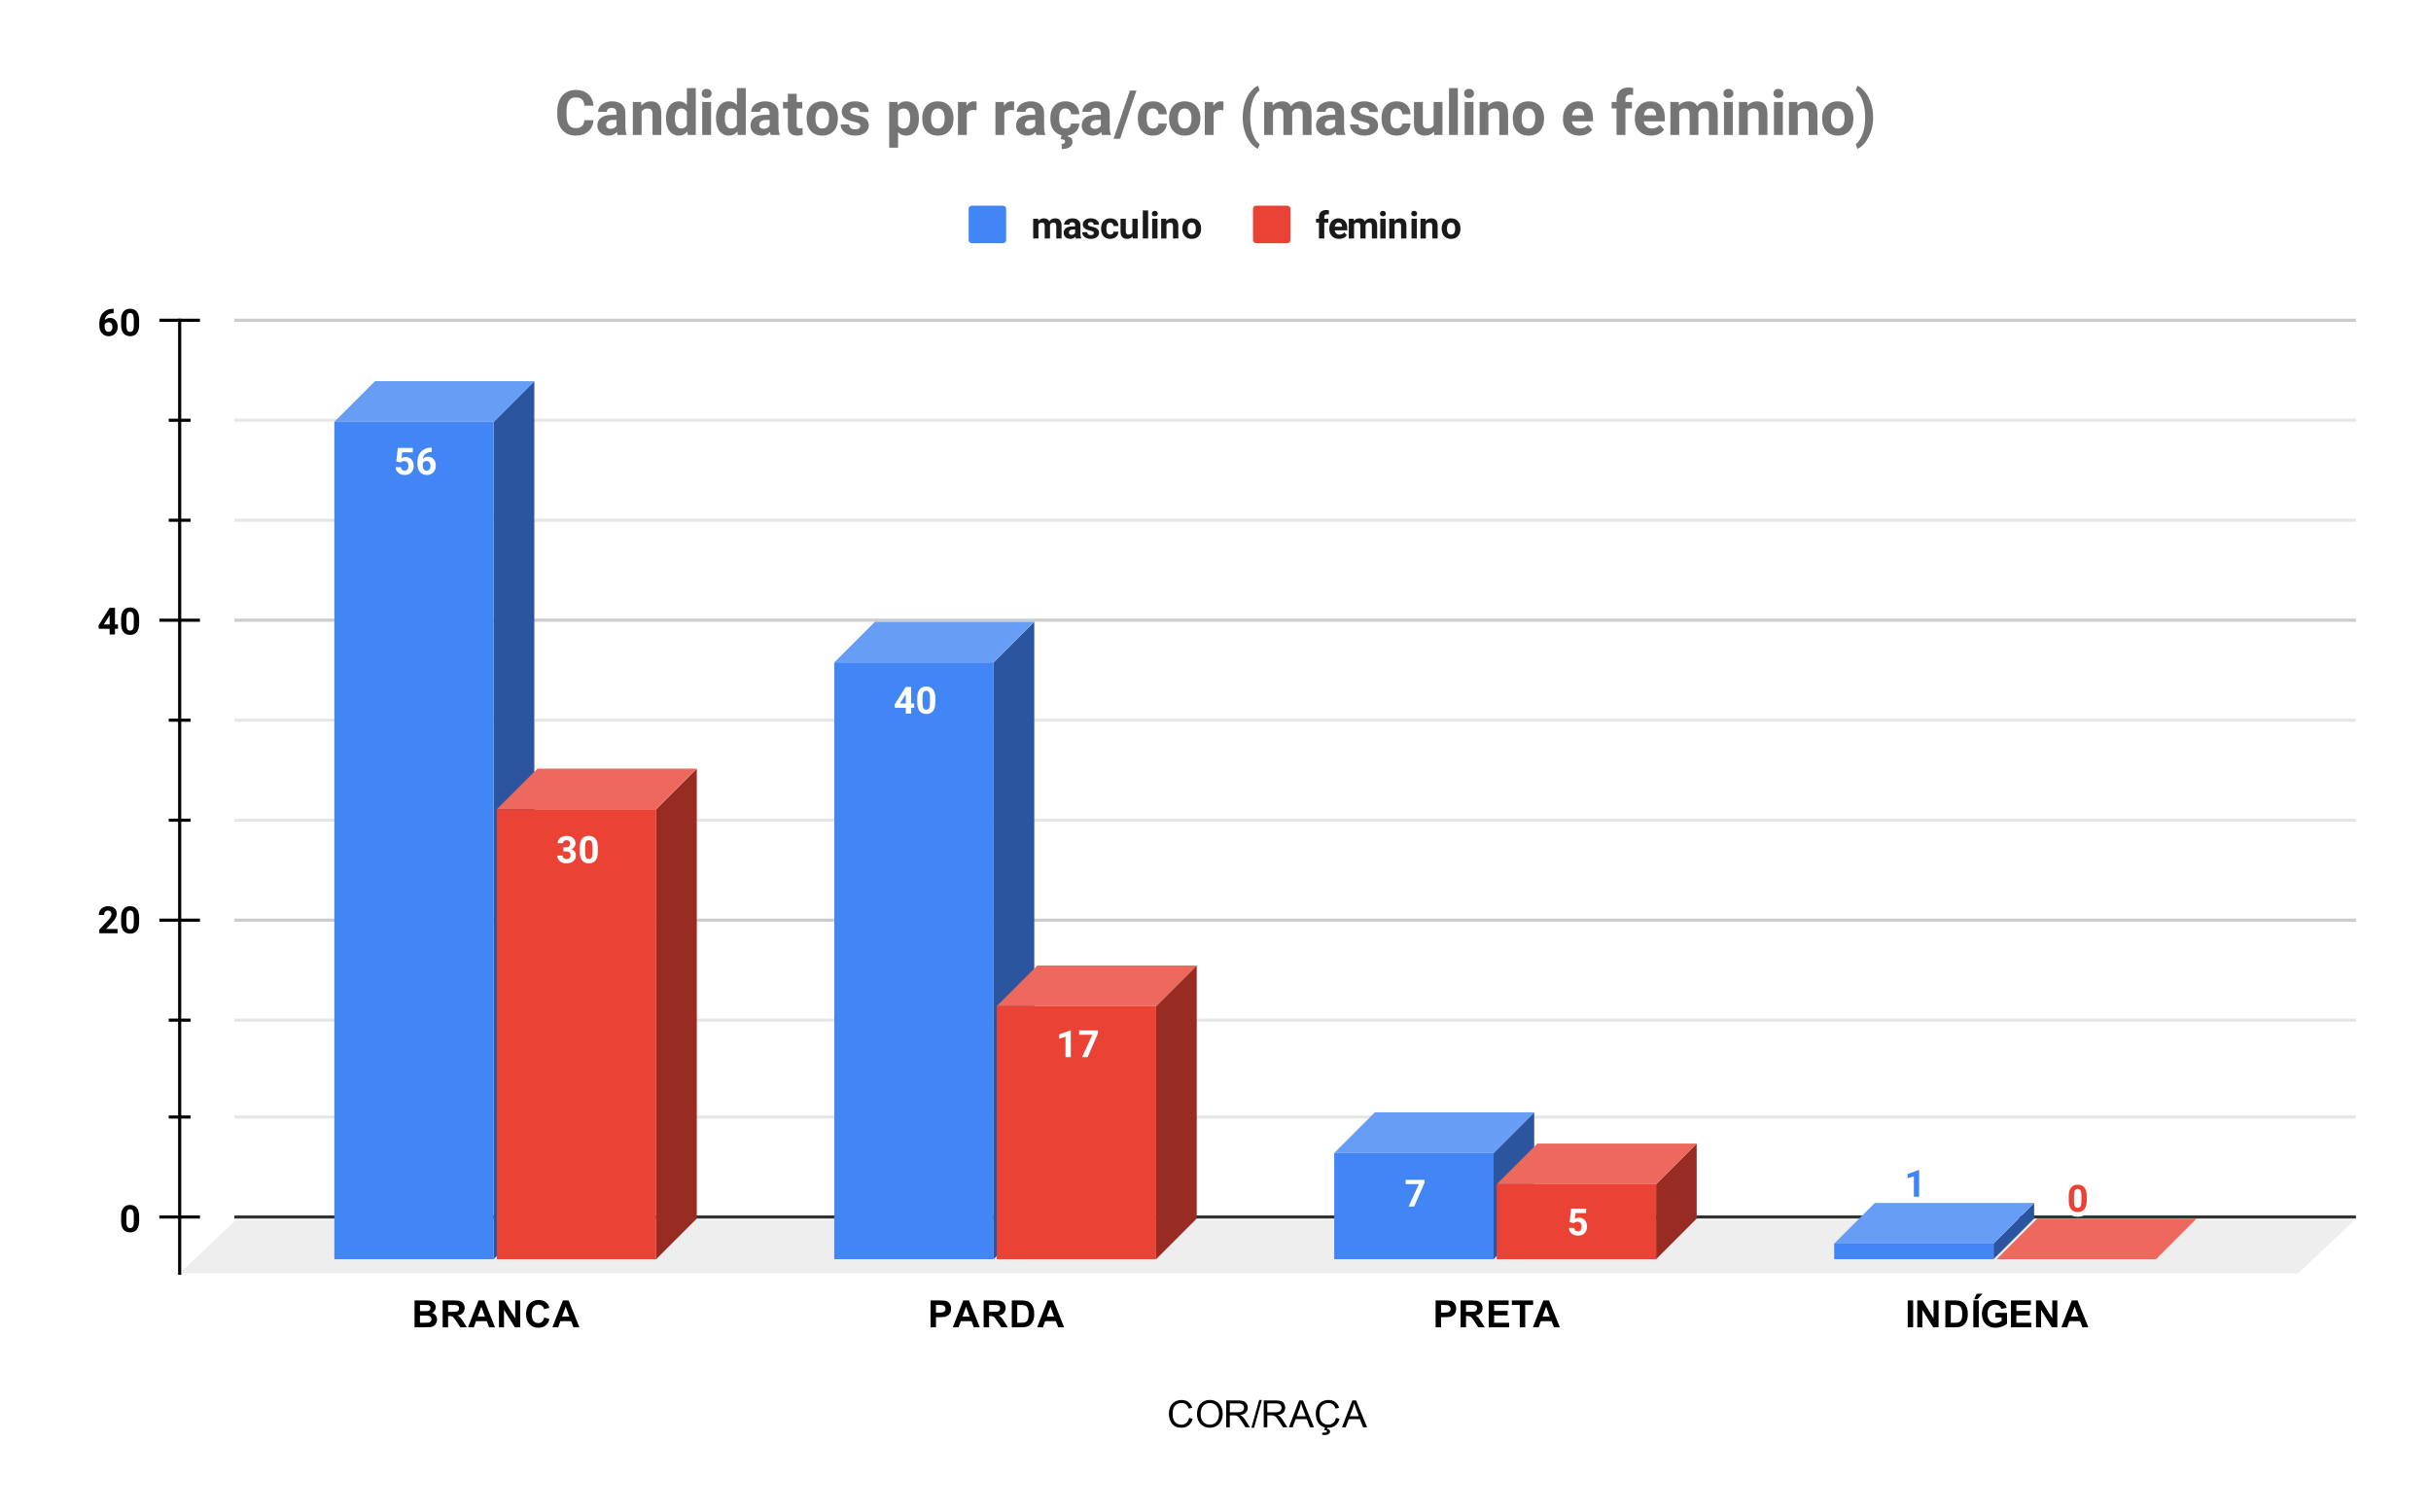 <svg version="1.1" viewBox="0.0 0.0 778.0 484.0" fill="none" stroke="none" stroke-linecap="square" stroke-miterlimit="10" width="778" height="484" xmlns:xlink="http://www.w3.org/1999/xlink" xmlns="http://www.w3.org/2000/svg"><path fill="#ffffff" d="M0 0L778.0 0L778.0 484.0L0 484.0L0 0Z" fill-rule="nonzero"/><path stroke="#333333" stroke-width="1.0" stroke-linecap="butt" d="M75.5 389.5L753.5 389.5" fill-rule="nonzero"/><path fill="#eeeeee" d="M57.5 407.5L75.5 390.5L753.5 390.5L735.5 407.5Z" fill-rule="nonzero"/><path stroke="#cccccc" stroke-width="1.0" stroke-linecap="butt" d="M75.5 294.5L753.5 294.5" fill-rule="nonzero"/><path stroke="#cccccc" stroke-width="1.0" stroke-linecap="butt" d="M75.5 198.5L753.5 198.5" fill-rule="nonzero"/><path stroke="#cccccc" stroke-width="1.0" stroke-linecap="butt" d="M75.5 102.5L753.5 102.5" fill-rule="nonzero"/><path stroke="#e6e6e6" stroke-width="1.0" stroke-linecap="butt" d="M75.5 357.5L753.5 357.5" fill-rule="nonzero"/><path stroke="#e6e6e6" stroke-width="1.0" stroke-linecap="butt" d="M75.5 326.5L753.5 326.5" fill-rule="nonzero"/><path stroke="#e6e6e6" stroke-width="1.0" stroke-linecap="butt" d="M75.5 262.5L753.5 262.5" fill-rule="nonzero"/><path stroke="#e6e6e6" stroke-width="1.0" stroke-linecap="butt" d="M75.5 230.5L753.5 230.5" fill-rule="nonzero"/><path stroke="#e6e6e6" stroke-width="1.0" stroke-linecap="butt" d="M75.5 166.5L753.5 166.5" fill-rule="nonzero"/><path stroke="#e6e6e6" stroke-width="1.0" stroke-linecap="butt" d="M75.5 134.5L753.5 134.5" fill-rule="nonzero"/><path stroke="#000000" stroke-width="1.0" stroke-linecap="butt" d="M57.5 407.5L57.5 102.5" fill-rule="nonzero"/><clipPath id="id_0"><path d="M57.2 102.967L753.8 102.967L753.8 407.8L57.2 407.8L57.2 102.967Z" clip-rule="nonzero"/></clipPath><path fill="#2b569f" clip-path="url(#id_0)" d="M171.0 122.0L171.0 390.0L158.0 403.0L158.0 135.0Z" fill-rule="nonzero"/><path fill="#689df6" clip-path="url(#id_0)" d="M158.0 135.0L107.0 135.0L120.0 122.0L171.0 122.0Z" fill-rule="nonzero"/><path stroke="#000000" stroke-width="2.0" stroke-linecap="butt" stroke-opacity="0.0" clip-path="url(#id_0)" d="M158.0 403.0L107.0 403.0L107.0 135.0L158.0 135.0Z" fill-rule="nonzero"/><path fill="#4285f4" clip-path="url(#id_0)" d="M158.0 403.0L107.0 403.0L107.0 135.0L158.0 135.0Z" fill-rule="nonzero"/><path fill="#2b569f" clip-path="url(#id_0)" d="M331.0 199.0L331.0 390.0L318.0 403.0L318.0 212.0Z" fill-rule="nonzero"/><path fill="#689df6" clip-path="url(#id_0)" d="M318.0 212.0L267.0 212.0L280.0 199.0L331.0 199.0Z" fill-rule="nonzero"/><path stroke="#000000" stroke-width="2.0" stroke-linecap="butt" stroke-opacity="0.0" clip-path="url(#id_0)" d="M318.0 403.0L267.0 403.0L267.0 212.0L318.0 212.0Z" fill-rule="nonzero"/><path fill="#4285f4" clip-path="url(#id_0)" d="M318.0 403.0L267.0 403.0L267.0 212.0L318.0 212.0Z" fill-rule="nonzero"/><path fill="#2b569f" clip-path="url(#id_0)" d="M491.0 356.0L491.0 390.0L478.0 403.0L478.0 369.0Z" fill-rule="nonzero"/><path fill="#689df6" clip-path="url(#id_0)" d="M478.0 369.0L427.0 369.0L440.0 356.0L491.0 356.0Z" fill-rule="nonzero"/><path stroke="#000000" stroke-width="2.0" stroke-linecap="butt" stroke-opacity="0.0" clip-path="url(#id_0)" d="M478.0 403.0L427.0 403.0L427.0 369.0L478.0 369.0Z" fill-rule="nonzero"/><path fill="#4285f4" clip-path="url(#id_0)" d="M478.0 403.0L427.0 403.0L427.0 369.0L478.0 369.0Z" fill-rule="nonzero"/><path fill="#2b569f" clip-path="url(#id_0)" d="M651.0 385.0L651.0 390.0L638.0 403.0L638.0 398.0Z" fill-rule="nonzero"/><path fill="#689df6" clip-path="url(#id_0)" d="M638.0 398.0L587.0 398.0L600.0 385.0L651.0 385.0Z" fill-rule="nonzero"/><path stroke="#000000" stroke-width="2.0" stroke-linecap="butt" stroke-opacity="0.0" clip-path="url(#id_0)" d="M638.0 403.0L587.0 403.0L587.0 398.0L638.0 398.0Z" fill-rule="nonzero"/><path fill="#4285f4" clip-path="url(#id_0)" d="M638.0 403.0L587.0 403.0L587.0 398.0L638.0 398.0Z" fill-rule="nonzero"/><path fill="#982c22" clip-path="url(#id_0)" d="M223.0 246.0L223.0 390.0L210.0 403.0L210.0 259.0Z" fill-rule="nonzero"/><path fill="#ee695d" clip-path="url(#id_0)" d="M210.0 259.0L159.0 259.0L172.0 246.0L223.0 246.0Z" fill-rule="nonzero"/><path stroke="#000000" stroke-width="2.0" stroke-linecap="butt" stroke-opacity="0.0" clip-path="url(#id_0)" d="M210.0 403.0L159.0 403.0L159.0 259.0L210.0 259.0Z" fill-rule="nonzero"/><path fill="#ea4335" clip-path="url(#id_0)" d="M210.0 403.0L159.0 403.0L159.0 259.0L210.0 259.0Z" fill-rule="nonzero"/><path fill="#982c22" clip-path="url(#id_0)" d="M383.0 309.0L383.0 390.0L370.0 403.0L370.0 322.0Z" fill-rule="nonzero"/><path fill="#ee695d" clip-path="url(#id_0)" d="M370.0 322.0L319.0 322.0L332.0 309.0L383.0 309.0Z" fill-rule="nonzero"/><path stroke="#000000" stroke-width="2.0" stroke-linecap="butt" stroke-opacity="0.0" clip-path="url(#id_0)" d="M370.0 403.0L319.0 403.0L319.0 322.0L370.0 322.0Z" fill-rule="nonzero"/><path fill="#ea4335" clip-path="url(#id_0)" d="M370.0 403.0L319.0 403.0L319.0 322.0L370.0 322.0Z" fill-rule="nonzero"/><path fill="#982c22" clip-path="url(#id_0)" d="M543.0 366.0L543.0 390.0L530.0 403.0L530.0 379.0Z" fill-rule="nonzero"/><path fill="#ee695d" clip-path="url(#id_0)" d="M530.0 379.0L479.0 379.0L492.0 366.0L543.0 366.0Z" fill-rule="nonzero"/><path stroke="#000000" stroke-width="2.0" stroke-linecap="butt" stroke-opacity="0.0" clip-path="url(#id_0)" d="M530.0 403.0L479.0 403.0L479.0 379.0L530.0 379.0Z" fill-rule="nonzero"/><path fill="#ea4335" clip-path="url(#id_0)" d="M530.0 403.0L479.0 403.0L479.0 379.0L530.0 379.0Z" fill-rule="nonzero"/><path fill="#982c22" clip-path="url(#id_0)" d="M703.0 390.0L703.0 390.0L690.0 403.0L690.0 403.0Z" fill-rule="nonzero"/><path fill="#ee695d" clip-path="url(#id_0)" d="M690.0 403.0L639.0 403.0L652.0 390.0L703.0 390.0Z" fill-rule="nonzero"/><path stroke="#000000" stroke-width="2.0" stroke-linecap="butt" stroke-opacity="0.0" clip-path="url(#id_0)" d="M690.0 403.0L639.0 403.0L639.0 403.0L690.0 403.0Z" fill-rule="nonzero"/><path fill="#ea4335" clip-path="url(#id_0)" d="M690.0 403.0L639.0 403.0L639.0 403.0L690.0 403.0Z" fill-rule="nonzero"/><path stroke="#000000" stroke-width="1.0" stroke-linecap="butt" d="M54.5 357.5L60.5 357.5" fill-rule="nonzero"/><path stroke="#000000" stroke-width="1.0" stroke-linecap="butt" d="M54.5 326.5L60.5 326.5" fill-rule="nonzero"/><path stroke="#000000" stroke-width="1.0" stroke-linecap="butt" d="M54.5 262.5L60.5 262.5" fill-rule="nonzero"/><path stroke="#000000" stroke-width="1.0" stroke-linecap="butt" d="M54.5 230.5L60.5 230.5" fill-rule="nonzero"/><path stroke="#000000" stroke-width="1.0" stroke-linecap="butt" d="M54.5 166.5L60.5 166.5" fill-rule="nonzero"/><path stroke="#000000" stroke-width="1.0" stroke-linecap="butt" d="M54.5 134.5L60.5 134.5" fill-rule="nonzero"/><path stroke="#000000" stroke-width="1.0" stroke-linecap="butt" d="M51.5 389.5L63.5 389.5" fill-rule="nonzero"/><path stroke="#000000" stroke-width="1.0" stroke-linecap="butt" d="M51.5 294.5L63.5 294.5" fill-rule="nonzero"/><path stroke="#000000" stroke-width="1.0" stroke-linecap="butt" d="M51.5 198.5L63.5 198.5" fill-rule="nonzero"/><path stroke="#000000" stroke-width="1.0" stroke-linecap="butt" d="M51.5 102.5L63.5 102.5" fill-rule="nonzero"/><path stroke="#4285f4" stroke-width="3.0" stroke-linejoin="round" stroke-linecap="round" d="M126.828 147.686L127.328 143.358L132.109 143.358L132.109 144.764L128.719 144.764L128.5 146.608Q129.109 146.28 129.781 146.28Q131.0 146.28 131.688 147.045Q132.391 147.795 132.391 149.155Q132.391 149.983 132.031 150.639Q131.688 151.28 131.031 151.655Q130.391 152.014 129.5 152.014Q128.734 152.014 128.062 151.701Q127.406 151.373 127.016 150.811Q126.641 150.248 126.609 149.514L128.297 149.514Q128.344 150.045 128.656 150.342Q128.984 150.639 129.5 150.639Q130.078 150.639 130.375 150.233Q130.688 149.811 130.688 149.061Q130.688 148.326 130.328 147.951Q129.984 147.561 129.328 147.561Q128.719 147.561 128.344 147.873L128.188 148.03L126.828 147.686ZM138.172 143.264L138.172 144.67L138.016 144.67Q136.859 144.686 136.156 145.264Q135.469 145.842 135.328 146.873Q136.0 146.186 137.031 146.186Q138.156 146.186 138.812 146.983Q139.469 147.78 139.469 149.076Q139.469 149.905 139.109 150.576Q138.75 151.248 138.078 151.639Q137.422 152.014 136.594 152.014Q135.25 152.014 134.422 151.076Q133.594 150.123 133.594 148.561L133.594 147.951Q133.594 146.561 134.109 145.498Q134.641 144.436 135.609 143.858Q136.594 143.28 137.891 143.264L138.172 143.264ZM136.516 147.545Q136.109 147.545 135.766 147.764Q135.438 147.967 135.281 148.326L135.281 148.842Q135.281 149.686 135.609 150.17Q135.953 150.639 136.562 150.639Q137.109 150.639 137.438 150.217Q137.781 149.78 137.781 149.092Q137.781 148.389 137.438 147.967Q137.094 147.545 136.516 147.545Z" fill-rule="nonzero"/><path fill="#ffffff" d="M126.828 147.686L127.328 143.358L132.109 143.358L132.109 144.764L128.719 144.764L128.5 146.608Q129.109 146.28 129.781 146.28Q131.0 146.28 131.688 147.045Q132.391 147.795 132.391 149.155Q132.391 149.983 132.031 150.639Q131.688 151.28 131.031 151.655Q130.391 152.014 129.5 152.014Q128.734 152.014 128.062 151.701Q127.406 151.373 127.016 150.811Q126.641 150.248 126.609 149.514L128.297 149.514Q128.344 150.045 128.656 150.342Q128.984 150.639 129.5 150.639Q130.078 150.639 130.375 150.233Q130.688 149.811 130.688 149.061Q130.688 148.326 130.328 147.951Q129.984 147.561 129.328 147.561Q128.719 147.561 128.344 147.873L128.188 148.03L126.828 147.686ZM138.172 143.264L138.172 144.67L138.016 144.67Q136.859 144.686 136.156 145.264Q135.469 145.842 135.328 146.873Q136.0 146.186 137.031 146.186Q138.156 146.186 138.812 146.983Q139.469 147.78 139.469 149.076Q139.469 149.905 139.109 150.576Q138.75 151.248 138.078 151.639Q137.422 152.014 136.594 152.014Q135.25 152.014 134.422 151.076Q133.594 150.123 133.594 148.561L133.594 147.951Q133.594 146.561 134.109 145.498Q134.641 144.436 135.609 143.858Q136.594 143.28 137.891 143.264L138.172 143.264ZM136.516 147.545Q136.109 147.545 135.766 147.764Q135.438 147.967 135.281 148.326L135.281 148.842Q135.281 149.686 135.609 150.17Q135.953 150.639 136.562 150.639Q137.109 150.639 137.438 150.217Q137.781 149.78 137.781 149.092Q137.781 148.389 137.438 147.967Q137.094 147.545 136.516 147.545Z" fill-rule="nonzero"/><path stroke="#4285f4" stroke-width="3.0" stroke-linejoin="round" stroke-linecap="round" d="M291.594 225.159L292.562 225.159L292.562 226.534L291.594 226.534L291.594 228.378L289.891 228.378L289.891 226.534L286.406 226.534L286.328 225.472L289.875 219.847L291.594 219.847L291.594 225.159ZM288.016 225.159L289.891 225.159L289.891 222.159L289.781 222.347L288.016 225.159ZM299.328 224.847Q299.328 226.612 298.594 227.565Q297.859 228.503 296.453 228.503Q295.047 228.503 294.312 227.581Q293.578 226.659 293.562 224.94L293.562 223.362Q293.562 221.581 294.297 220.659Q295.047 219.722 296.438 219.722Q297.828 219.722 298.562 220.643Q299.312 221.565 299.328 223.284L299.328 224.847ZM297.625 223.128Q297.625 222.065 297.328 221.581Q297.047 221.097 296.438 221.097Q295.844 221.097 295.547 221.565Q295.266 222.018 295.25 223.003L295.25 225.065Q295.25 226.112 295.531 226.628Q295.812 227.128 296.453 227.128Q297.062 227.128 297.344 226.643Q297.625 226.159 297.625 225.159L297.625 223.128Z" fill-rule="nonzero"/><path fill="#ffffff" d="M291.594 225.159L292.562 225.159L292.562 226.534L291.594 226.534L291.594 228.378L289.891 228.378L289.891 226.534L286.406 226.534L286.328 225.472L289.875 219.847L291.594 219.847L291.594 225.159ZM288.016 225.159L289.891 225.159L289.891 222.159L289.781 222.347L288.016 225.159ZM299.328 224.847Q299.328 226.612 298.594 227.565Q297.859 228.503 296.453 228.503Q295.047 228.503 294.312 227.581Q293.578 226.659 293.562 224.94L293.562 223.362Q293.562 221.581 294.297 220.659Q295.047 219.722 296.438 219.722Q297.828 219.722 298.562 220.643Q299.312 221.565 299.328 223.284L299.328 224.847ZM297.625 223.128Q297.625 222.065 297.328 221.581Q297.047 221.097 296.438 221.097Q295.844 221.097 295.547 221.565Q295.266 222.018 295.25 223.003L295.25 225.065Q295.25 226.112 295.531 226.628Q295.812 227.128 296.453 227.128Q297.062 227.128 297.344 226.643Q297.625 226.159 297.625 225.159L297.625 223.128Z" fill-rule="nonzero"/><path stroke="#4285f4" stroke-width="3.0" stroke-linejoin="round" stroke-linecap="round" d="M455.875 378.558L452.578 386.136L450.797 386.136L454.094 378.98L449.859 378.98L449.859 377.605L455.875 377.605L455.875 378.558Z" fill-rule="nonzero"/><path fill="#ffffff" d="M455.875 378.558L452.578 386.136L450.797 386.136L454.094 378.98L449.859 378.98L449.859 377.605L455.875 377.605L455.875 378.558Z" fill-rule="nonzero"/><path stroke="#ffffff" stroke-width="3.0" stroke-linejoin="round" stroke-linecap="round" d="M614.188 383.019L612.5 383.019L612.5 376.488L610.484 377.113L610.484 375.738L614.016 374.473L614.188 374.473L614.188 383.019Z" fill-rule="nonzero"/><path fill="#4285f4" d="M614.188 383.019L612.5 383.019L612.5 376.488L610.484 377.113L610.484 375.738L614.016 374.473L614.188 374.473L614.188 383.019Z" fill-rule="nonzero"/><path stroke="#ea4335" stroke-width="3.0" stroke-linejoin="round" stroke-linecap="round" d="M180.297 271.168L181.203 271.168Q181.844 271.168 182.156 270.855Q182.469 270.527 182.469 269.996Q182.469 269.48 182.156 269.199Q181.859 268.902 181.312 268.902Q180.828 268.902 180.5 269.168Q180.172 269.433 180.172 269.855L178.484 269.855Q178.484 269.199 178.844 268.668Q179.203 268.136 179.844 267.84Q180.5 267.527 181.281 267.527Q182.625 267.527 183.391 268.183Q184.172 268.824 184.172 269.965Q184.172 270.558 183.812 271.058Q183.453 271.543 182.875 271.793Q183.594 272.058 183.938 272.574Q184.297 273.09 184.297 273.793Q184.297 274.933 183.469 275.621Q182.641 276.308 181.281 276.308Q180.0 276.308 179.188 275.636Q178.375 274.949 178.375 273.84L180.062 273.84Q180.062 274.324 180.422 274.636Q180.797 274.933 181.312 274.933Q181.922 274.933 182.266 274.621Q182.609 274.293 182.609 273.761Q182.609 272.496 181.203 272.496L180.297 272.496L180.297 271.168ZM191.328 272.652Q191.328 274.418 190.594 275.371Q189.859 276.308 188.453 276.308Q187.047 276.308 186.312 275.386Q185.578 274.465 185.562 272.746L185.562 271.168Q185.562 269.386 186.297 268.465Q187.047 267.527 188.438 267.527Q189.828 267.527 190.562 268.449Q191.312 269.371 191.328 271.09L191.328 272.652ZM189.625 270.933Q189.625 269.871 189.328 269.386Q189.047 268.902 188.438 268.902Q187.844 268.902 187.547 269.371Q187.266 269.824 187.25 270.808L187.25 272.871Q187.25 273.918 187.531 274.433Q187.812 274.933 188.453 274.933Q189.062 274.933 189.344 274.449Q189.625 273.965 189.625 272.965L189.625 270.933Z" fill-rule="nonzero"/><path fill="#ffffff" d="M180.297 271.168L181.203 271.168Q181.844 271.168 182.156 270.855Q182.469 270.527 182.469 269.996Q182.469 269.48 182.156 269.199Q181.859 268.902 181.312 268.902Q180.828 268.902 180.5 269.168Q180.172 269.433 180.172 269.855L178.484 269.855Q178.484 269.199 178.844 268.668Q179.203 268.136 179.844 267.84Q180.5 267.527 181.281 267.527Q182.625 267.527 183.391 268.183Q184.172 268.824 184.172 269.965Q184.172 270.558 183.812 271.058Q183.453 271.543 182.875 271.793Q183.594 272.058 183.938 272.574Q184.297 273.09 184.297 273.793Q184.297 274.933 183.469 275.621Q182.641 276.308 181.281 276.308Q180.0 276.308 179.188 275.636Q178.375 274.949 178.375 273.84L180.062 273.84Q180.062 274.324 180.422 274.636Q180.797 274.933 181.312 274.933Q181.922 274.933 182.266 274.621Q182.609 274.293 182.609 273.761Q182.609 272.496 181.203 272.496L180.297 272.496L180.297 271.168ZM191.328 272.652Q191.328 274.418 190.594 275.371Q189.859 276.308 188.453 276.308Q187.047 276.308 186.312 275.386Q185.578 274.465 185.562 272.746L185.562 271.168Q185.562 269.386 186.297 268.465Q187.047 267.527 188.438 267.527Q189.828 267.527 190.562 268.449Q191.312 269.371 191.328 271.09L191.328 272.652ZM189.625 270.933Q189.625 269.871 189.328 269.386Q189.047 268.902 188.438 268.902Q187.844 268.902 187.547 269.371Q187.266 269.824 187.25 270.808L187.25 272.871Q187.25 273.918 187.531 274.433Q187.812 274.933 188.453 274.933Q189.062 274.933 189.344 274.449Q189.625 273.965 189.625 272.965L189.625 270.933Z" fill-rule="nonzero"/><path stroke="#ea4335" stroke-width="3.0" stroke-linejoin="round" stroke-linecap="round" d="M342.688 338.331L341.0 338.331L341.0 331.799L338.984 332.424L338.984 331.049L342.516 329.784L342.688 329.784L342.688 338.331ZM351.375 330.752L348.078 338.331L346.297 338.331L349.594 331.174L345.359 331.174L345.359 329.799L351.375 329.799L351.375 330.752Z" fill-rule="nonzero"/><path fill="#ffffff" d="M342.688 338.331L341.0 338.331L341.0 331.799L338.984 332.424L338.984 331.049L342.516 329.784L342.688 329.784L342.688 338.331ZM351.375 330.752L348.078 338.331L346.297 338.331L349.594 331.174L345.359 331.174L345.359 329.799L351.375 329.799L351.375 330.752Z" fill-rule="nonzero"/><path stroke="#ea4335" stroke-width="3.0" stroke-linejoin="round" stroke-linecap="round" d="M502.328 391.145L502.828 386.817L507.609 386.817L507.609 388.224L504.219 388.224L504.0 390.067Q504.609 389.739 505.281 389.739Q506.5 389.739 507.188 390.505Q507.891 391.255 507.891 392.614Q507.891 393.442 507.531 394.099Q507.188 394.739 506.531 395.114Q505.891 395.474 505.0 395.474Q504.234 395.474 503.562 395.161Q502.906 394.833 502.516 394.27Q502.141 393.708 502.109 392.974L503.797 392.974Q503.844 393.505 504.156 393.802Q504.484 394.099 505.0 394.099Q505.578 394.099 505.875 393.692Q506.188 393.27 506.188 392.52Q506.188 391.786 505.828 391.411Q505.484 391.02 504.828 391.02Q504.219 391.02 503.844 391.333L503.688 391.489L502.328 391.145Z" fill-rule="nonzero"/><path fill="#ffffff" d="M502.328 391.145L502.828 386.817L507.609 386.817L507.609 388.224L504.219 388.224L504.0 390.067Q504.609 389.739 505.281 389.739Q506.5 389.739 507.188 390.505Q507.891 391.255 507.891 392.614Q507.891 393.442 507.531 394.099Q507.188 394.739 506.531 395.114Q505.891 395.474 505.0 395.474Q504.234 395.474 503.562 395.161Q502.906 394.833 502.516 394.27Q502.141 393.708 502.109 392.974L503.797 392.974Q503.844 393.505 504.156 393.802Q504.484 394.099 505.0 394.099Q505.578 394.099 505.875 393.692Q506.188 393.27 506.188 392.52Q506.188 391.786 505.828 391.411Q505.484 391.02 504.828 391.02Q504.219 391.02 503.844 391.333L503.688 391.489L502.328 391.145Z" fill-rule="nonzero"/><path stroke="#ffffff" stroke-width="3.0" stroke-linejoin="round" stroke-linecap="round" d="M667.828 384.269Q667.828 386.034 667.094 386.988Q666.359 387.925 664.953 387.925Q663.547 387.925 662.812 387.003Q662.078 386.081 662.062 384.363L662.062 382.784Q662.062 381.003 662.797 380.081Q663.547 379.144 664.938 379.144Q666.328 379.144 667.062 380.066Q667.812 380.988 667.828 382.706L667.828 384.269ZM666.125 382.55Q666.125 381.488 665.828 381.003Q665.547 380.519 664.938 380.519Q664.344 380.519 664.047 380.988Q663.766 381.441 663.75 382.425L663.75 384.488Q663.75 385.534 664.031 386.05Q664.312 386.55 664.953 386.55Q665.562 386.55 665.844 386.066Q666.125 385.581 666.125 384.581L666.125 382.55Z" fill-rule="nonzero"/><path fill="#ea4335" d="M667.828 384.269Q667.828 386.034 667.094 386.988Q666.359 387.925 664.953 387.925Q663.547 387.925 662.812 387.003Q662.078 386.081 662.062 384.363L662.062 382.784Q662.062 381.003 662.797 380.081Q663.547 379.144 664.938 379.144Q666.328 379.144 667.062 380.066Q667.812 380.988 667.828 382.706L667.828 384.269ZM666.125 382.55Q666.125 381.488 665.828 381.003Q665.547 380.519 664.938 380.519Q664.344 380.519 664.047 380.988Q663.766 381.441 663.75 382.425L663.75 384.488Q663.75 385.534 664.031 386.05Q664.312 386.55 664.953 386.55Q665.562 386.55 665.844 386.066Q666.125 385.581 666.125 384.581L666.125 382.55Z" fill-rule="nonzero"/><path fill="#000000" d="M380.562 453.784L381.688 454.081Q381.328 455.472 380.406 456.206Q379.484 456.941 378.141 456.941Q376.75 456.941 375.875 456.378Q375.0 455.816 374.547 454.753Q374.094 453.675 374.094 452.441Q374.094 451.097 374.609 450.097Q375.125 449.097 376.062 448.581Q377.016 448.066 378.156 448.066Q379.438 448.066 380.312 448.722Q381.203 449.378 381.547 450.566L380.422 450.831Q380.125 449.894 379.547 449.472Q378.984 449.034 378.125 449.034Q377.141 449.034 376.469 449.519Q375.812 449.988 375.531 450.784Q375.266 451.581 375.266 452.441Q375.266 453.534 375.578 454.347Q375.906 455.159 376.578 455.566Q377.25 455.972 378.047 455.972Q379.0 455.972 379.656 455.425Q380.328 454.878 380.562 453.784ZM383.078 452.613Q383.078 450.472 384.219 449.269Q385.375 448.05 387.188 448.05Q388.391 448.05 389.344 448.628Q390.297 449.191 390.797 450.206Q391.297 451.222 391.297 452.519Q391.297 453.816 390.766 454.847Q390.234 455.878 389.266 456.409Q388.312 456.941 387.188 456.941Q385.969 456.941 385.016 456.363Q384.062 455.769 383.562 454.769Q383.078 453.753 383.078 452.613ZM384.25 452.628Q384.25 454.191 385.078 455.081Q385.922 455.972 387.188 455.972Q388.469 455.972 389.297 455.081Q390.125 454.175 390.125 452.503Q390.125 451.456 389.766 450.675Q389.422 449.894 388.734 449.472Q388.047 449.034 387.203 449.034Q386.0 449.034 385.125 449.863Q384.25 450.691 384.25 452.628ZM392.438 456.8L392.438 448.206L396.25 448.206Q397.406 448.206 398.0 448.441Q398.594 448.675 398.953 449.269Q399.312 449.847 399.312 450.55Q399.312 451.472 398.719 452.097Q398.125 452.722 396.891 452.894Q397.344 453.113 397.578 453.316Q398.078 453.769 398.516 454.456L400.016 456.8L398.578 456.8L397.453 455.019Q396.953 454.238 396.625 453.831Q396.312 453.425 396.047 453.269Q395.797 453.097 395.531 453.019Q395.344 452.988 394.906 452.988L393.578 452.988L393.578 456.8L392.438 456.8ZM393.578 452.003L396.031 452.003Q396.797 452.003 397.234 451.847Q397.688 451.675 397.906 451.331Q398.141 450.972 398.141 450.55Q398.141 449.941 397.688 449.55Q397.25 449.159 396.297 449.159L393.578 449.159L393.578 452.003ZM400.5 456.941L402.984 448.066L403.828 448.066L401.344 456.941L400.5 456.941ZM404.438 456.8L404.438 448.206L408.25 448.206Q409.406 448.206 410.0 448.441Q410.594 448.675 410.953 449.269Q411.312 449.847 411.312 450.55Q411.312 451.472 410.719 452.097Q410.125 452.722 408.891 452.894Q409.344 453.113 409.578 453.316Q410.078 453.769 410.516 454.456L412.016 456.8L410.578 456.8L409.453 455.019Q408.953 454.238 408.625 453.831Q408.312 453.425 408.047 453.269Q407.797 453.097 407.531 453.019Q407.344 452.988 406.906 452.988L405.578 452.988L405.578 456.8L404.438 456.8ZM405.578 452.003L408.031 452.003Q408.797 452.003 409.234 451.847Q409.688 451.675 409.906 451.331Q410.141 450.972 410.141 450.55Q410.141 449.941 409.688 449.55Q409.25 449.159 408.297 449.159L405.578 449.159L405.578 452.003ZM412.484 456.8L415.781 448.206L417.0 448.206L420.516 456.8L419.234 456.8L418.219 454.191L414.641 454.191L413.688 456.8L412.484 456.8ZM414.969 453.269L417.875 453.269L416.984 450.894Q416.562 449.816 416.375 449.113Q416.203 449.941 415.906 450.753L414.969 453.269ZM427.562 453.784L428.688 454.081Q428.328 455.472 427.406 456.206Q426.484 456.941 425.141 456.941Q423.75 456.941 422.875 456.378Q422.0 455.816 421.547 454.753Q421.094 453.675 421.094 452.441Q421.094 451.097 421.609 450.097Q422.125 449.097 423.062 448.581Q424.016 448.066 425.156 448.066Q426.438 448.066 427.312 448.722Q428.203 449.378 428.547 450.566L427.422 450.831Q427.125 449.894 426.547 449.472Q425.984 449.034 425.125 449.034Q424.141 449.034 423.469 449.519Q422.812 449.988 422.531 450.784Q422.266 451.581 422.266 452.441Q422.266 453.534 422.578 454.347Q422.906 455.159 423.578 455.566Q424.25 455.972 425.047 455.972Q426.0 455.972 426.656 455.425Q427.328 454.878 427.562 453.784ZM423.766 457.706L424.078 456.659L424.859 456.659L424.656 457.3Q425.156 457.347 425.406 457.597Q425.672 457.847 425.672 458.159Q425.672 458.597 425.25 458.925Q424.828 459.269 423.969 459.269Q423.484 459.269 423.125 459.191L423.188 458.519Q423.562 458.534 423.75 458.534Q424.297 458.534 424.516 458.378Q424.688 458.269 424.688 458.097Q424.688 457.988 424.609 457.909Q424.547 457.831 424.359 457.769Q424.188 457.706 423.766 457.706ZM429.484 456.8L432.781 448.206L434.0 448.206L437.516 456.8L436.234 456.8L435.219 454.191L431.641 454.191L430.688 456.8L429.484 456.8ZM431.969 453.269L434.875 453.269L433.984 450.894Q433.562 449.816 433.375 449.113Q433.203 449.941 432.906 450.753L431.969 453.269Z" fill-rule="nonzero"/><path fill="#000000" d="M44.528 390.769Q44.528 392.534 43.794 393.488Q43.059 394.425 41.653 394.425Q40.247 394.425 39.513 393.503Q38.778 392.581 38.763 390.863L38.763 389.284Q38.763 387.503 39.497 386.581Q40.247 385.644 41.638 385.644Q43.028 385.644 43.763 386.566Q44.513 387.488 44.528 389.206L44.528 390.769ZM42.825 389.05Q42.825 387.988 42.528 387.503Q42.247 387.019 41.638 387.019Q41.044 387.019 40.747 387.488Q40.466 387.941 40.45 388.925L40.45 390.988Q40.45 392.034 40.731 392.55Q41.013 393.05 41.653 393.05Q42.263 393.05 42.544 392.566Q42.825 392.081 42.825 391.081L42.825 389.05Z" fill-rule="nonzero"/><path fill="#000000" d="M37.622 298.689L31.778 298.689L31.778 297.533L34.544 294.58Q35.106 293.97 35.372 293.501Q35.653 293.033 35.653 292.626Q35.653 292.048 35.356 291.736Q35.075 291.408 34.544 291.408Q33.966 291.408 33.638 291.798Q33.309 292.189 33.309 292.845L31.606 292.845Q31.606 292.064 31.981 291.423Q32.356 290.767 33.028 290.408Q33.716 290.033 34.575 290.033Q35.888 290.033 36.622 290.673Q37.356 291.298 37.356 292.455Q37.356 293.095 37.028 293.751Q36.7 294.408 35.903 295.283L33.966 297.33L37.622 297.33L37.622 298.689ZM44.528 295.158Q44.528 296.923 43.794 297.876Q43.059 298.814 41.653 298.814Q40.247 298.814 39.513 297.892Q38.778 296.97 38.763 295.251L38.763 293.673Q38.763 291.892 39.497 290.97Q40.247 290.033 41.638 290.033Q43.028 290.033 43.763 290.955Q44.513 291.876 44.528 293.595L44.528 295.158ZM42.825 293.439Q42.825 292.376 42.528 291.892Q42.247 291.408 41.638 291.408Q41.044 291.408 40.747 291.876Q40.466 292.33 40.45 293.314L40.45 295.376Q40.45 296.423 40.731 296.939Q41.013 297.439 41.653 297.439Q42.263 297.439 42.544 296.955Q42.825 296.47 42.825 295.47L42.825 293.439Z" fill-rule="nonzero"/><path fill="#000000" d="M36.794 199.859L37.763 199.859L37.763 201.234L36.794 201.234L36.794 203.078L35.091 203.078L35.091 201.234L31.606 201.234L31.528 200.172L35.075 194.547L36.794 194.547L36.794 199.859ZM33.216 199.859L35.091 199.859L35.091 196.859L34.981 197.047L33.216 199.859ZM44.528 199.547Q44.528 201.312 43.794 202.265Q43.059 203.203 41.653 203.203Q40.247 203.203 39.513 202.281Q38.778 201.359 38.763 199.64L38.763 198.062Q38.763 196.281 39.497 195.359Q40.247 194.422 41.638 194.422Q43.028 194.422 43.763 195.343Q44.513 196.265 44.528 197.984L44.528 199.547ZM42.825 197.828Q42.825 196.765 42.528 196.281Q42.247 195.797 41.638 195.797Q41.044 195.797 40.747 196.265Q40.466 196.718 40.45 197.703L40.45 199.765Q40.45 200.812 40.731 201.328Q41.013 201.828 41.653 201.828Q42.263 201.828 42.544 201.343Q42.825 200.859 42.825 199.859L42.825 197.828Z" fill-rule="nonzero"/><path fill="#000000" d="M36.372 98.842L36.372 100.248L36.216 100.248Q35.059 100.264 34.356 100.842Q33.669 101.42 33.528 102.451Q34.2 101.764 35.231 101.764Q36.356 101.764 37.013 102.56Q37.669 103.357 37.669 104.654Q37.669 105.482 37.309 106.154Q36.95 106.826 36.278 107.217Q35.622 107.592 34.794 107.592Q33.45 107.592 32.622 106.654Q31.794 105.701 31.794 104.139L31.794 103.529Q31.794 102.139 32.309 101.076Q32.841 100.014 33.809 99.435Q34.794 98.857 36.091 98.842L36.372 98.842ZM34.716 103.123Q34.309 103.123 33.966 103.342Q33.638 103.545 33.481 103.904L33.481 104.42Q33.481 105.264 33.809 105.748Q34.153 106.217 34.763 106.217Q35.309 106.217 35.638 105.795Q35.981 105.357 35.981 104.67Q35.981 103.967 35.638 103.545Q35.294 103.123 34.716 103.123ZM44.528 103.935Q44.528 105.701 43.794 106.654Q43.059 107.592 41.653 107.592Q40.247 107.592 39.513 106.67Q38.778 105.748 38.763 104.029L38.763 102.451Q38.763 100.67 39.497 99.748Q40.247 98.81 41.638 98.81Q43.028 98.81 43.763 99.732Q44.513 100.654 44.528 102.373L44.528 103.935ZM42.825 102.217Q42.825 101.154 42.528 100.67Q42.247 100.185 41.638 100.185Q41.044 100.185 40.747 100.654Q40.466 101.107 40.45 102.092L40.45 104.154Q40.45 105.201 40.731 105.717Q41.013 106.217 41.653 106.217Q42.263 106.217 42.544 105.732Q42.825 105.248 42.825 104.248L42.825 102.217Z" fill-rule="nonzero"/><path fill="#000000" d="M132.668 416.206L136.106 416.206Q137.121 416.206 137.621 416.3Q138.121 416.378 138.512 416.659Q138.918 416.925 139.184 417.378Q139.449 417.816 139.449 418.378Q139.449 418.972 139.121 419.488Q138.793 419.988 138.246 420.238Q139.027 420.456 139.449 421.019Q139.871 421.566 139.871 422.316Q139.871 422.894 139.59 423.456Q139.324 424.003 138.856 424.331Q138.387 424.659 137.684 424.738Q137.262 424.784 135.59 424.8L132.668 424.8L132.668 416.206ZM134.402 417.644L134.402 419.628L135.543 419.628Q136.559 419.628 136.809 419.597Q137.246 419.55 137.496 419.3Q137.762 419.034 137.762 418.613Q137.762 418.222 137.543 417.972Q137.324 417.722 136.887 417.675Q136.621 417.644 135.402 417.644L134.402 417.644ZM134.402 421.05L134.402 423.347L136.012 423.347Q136.949 423.347 137.199 423.3Q137.59 423.222 137.824 422.956Q138.074 422.691 138.074 422.222Q138.074 421.847 137.887 421.581Q137.699 421.3 137.34 421.175Q136.996 421.05 135.809 421.05L134.402 421.05ZM141.668 424.8L141.668 416.206L145.324 416.206Q146.699 416.206 147.324 416.441Q147.949 416.675 148.324 417.269Q148.699 417.863 148.699 418.613Q148.699 419.581 148.121 420.222Q147.559 420.847 146.434 421.003Q146.996 421.331 147.356 421.738Q147.731 422.128 148.34 423.128L149.402 424.8L147.324 424.8L146.074 422.925Q145.402 421.925 145.152 421.675Q144.902 421.409 144.621 421.316Q144.356 421.206 143.762 421.206L143.402 421.206L143.402 424.8L141.668 424.8ZM143.402 419.847L144.684 419.847Q145.934 419.847 146.246 419.738Q146.559 419.628 146.731 419.378Q146.918 419.113 146.918 418.722Q146.918 418.3 146.684 418.034Q146.449 417.769 146.027 417.691Q145.809 417.659 144.762 417.659L143.402 417.659L143.402 419.847ZM158.418 424.8L156.527 424.8L155.777 422.847L152.34 422.847L151.637 424.8L149.793 424.8L153.137 416.206L154.981 416.206L158.418 424.8ZM155.215 421.394L154.043 418.206L152.871 421.394L155.215 421.394ZM159.684 424.8L159.684 416.206L161.371 416.206L164.887 421.941L164.887 416.206L166.496 416.206L166.496 424.8L164.762 424.8L161.293 419.191L161.293 424.8L159.684 424.8ZM174.168 421.644L175.84 422.175Q175.465 423.581 174.559 424.269Q173.652 424.941 172.277 424.941Q170.559 424.941 169.449 423.784Q168.356 422.613 168.356 420.581Q168.356 418.441 169.465 417.253Q170.574 416.066 172.387 416.066Q173.965 416.066 174.949 416.988Q175.527 417.55 175.824 418.581L174.106 418.988Q173.949 418.316 173.465 417.941Q172.981 417.55 172.293 417.55Q171.34 417.55 170.746 418.238Q170.152 418.909 170.152 420.456Q170.152 422.081 170.731 422.769Q171.324 423.456 172.262 423.456Q172.949 423.456 173.449 423.019Q173.949 422.581 174.168 421.644ZM185.418 424.8L183.527 424.8L182.777 422.847L179.34 422.847L178.637 424.8L176.793 424.8L180.137 416.206L181.981 416.206L185.418 424.8ZM182.215 421.394L181.043 418.206L179.871 421.394L182.215 421.394Z" fill-rule="nonzero"/><path fill="#000000" d="M297.806 424.8L297.806 416.206L300.587 416.206Q302.165 416.206 302.65 416.331Q303.384 416.534 303.884 417.191Q304.384 417.831 304.384 418.847Q304.384 419.644 304.087 420.191Q303.806 420.722 303.369 421.034Q302.931 421.331 302.462 421.441Q301.853 421.566 300.665 421.566L299.54 421.566L299.54 424.8L297.806 424.8ZM299.54 417.659L299.54 420.097L300.494 420.097Q301.509 420.097 301.853 419.972Q302.212 419.831 302.4 419.55Q302.603 419.253 302.603 418.878Q302.603 418.409 302.322 418.113Q302.04 417.8 301.619 417.722Q301.322 417.659 300.384 417.659L299.54 417.659ZM313.556 424.8L311.665 424.8L310.915 422.847L307.478 422.847L306.775 424.8L304.931 424.8L308.275 416.206L310.119 416.206L313.556 424.8ZM310.353 421.394L309.181 418.206L308.009 421.394L310.353 421.394ZM314.806 424.8L314.806 416.206L318.462 416.206Q319.837 416.206 320.462 416.441Q321.087 416.675 321.462 417.269Q321.837 417.863 321.837 418.613Q321.837 419.581 321.259 420.222Q320.697 420.847 319.572 421.003Q320.134 421.331 320.494 421.738Q320.869 422.128 321.478 423.128L322.54 424.8L320.462 424.8L319.212 422.925Q318.54 421.925 318.29 421.675Q318.04 421.409 317.759 421.316Q317.494 421.206 316.9 421.206L316.54 421.206L316.54 424.8L314.806 424.8ZM316.54 419.847L317.822 419.847Q319.072 419.847 319.384 419.738Q319.697 419.628 319.869 419.378Q320.056 419.113 320.056 418.722Q320.056 418.3 319.822 418.034Q319.587 417.769 319.165 417.691Q318.947 417.659 317.9 417.659L316.54 417.659L316.54 419.847ZM323.806 416.206L326.962 416.206Q328.04 416.206 328.603 416.378Q329.353 416.597 329.884 417.175Q330.431 417.738 330.712 418.566Q330.994 419.378 330.994 420.581Q330.994 421.644 330.744 422.409Q330.415 423.347 329.822 423.925Q329.369 424.378 328.603 424.613Q328.025 424.8 327.056 424.8L323.806 424.8L323.806 416.206ZM325.54 417.659L325.54 423.347L326.822 423.347Q327.556 423.347 327.884 423.269Q328.306 423.159 328.572 422.909Q328.853 422.659 329.025 422.081Q329.212 421.503 329.212 420.503Q329.212 419.519 329.025 418.988Q328.853 418.441 328.54 418.144Q328.228 417.847 327.744 417.738Q327.369 417.659 326.306 417.659L325.54 417.659ZM340.556 424.8L338.665 424.8L337.915 422.847L334.478 422.847L333.775 424.8L331.931 424.8L335.275 416.206L337.119 416.206L340.556 424.8ZM337.353 421.394L336.181 418.206L335.009 421.394L337.353 421.394Z" fill-rule="nonzero"/><path fill="#000000" d="M459.444 424.8L459.444 416.206L462.225 416.206Q463.803 416.206 464.288 416.331Q465.022 416.534 465.522 417.191Q466.022 417.831 466.022 418.847Q466.022 419.644 465.725 420.191Q465.444 420.722 465.006 421.034Q464.569 421.331 464.1 421.441Q463.491 421.566 462.303 421.566L461.178 421.566L461.178 424.8L459.444 424.8ZM461.178 417.659L461.178 420.097L462.131 420.097Q463.147 420.097 463.491 419.972Q463.85 419.831 464.038 419.55Q464.241 419.253 464.241 418.878Q464.241 418.409 463.96 418.113Q463.678 417.8 463.256 417.722Q462.96 417.659 462.022 417.659L461.178 417.659ZM467.444 424.8L467.444 416.206L471.1 416.206Q472.475 416.206 473.1 416.441Q473.725 416.675 474.1 417.269Q474.475 417.863 474.475 418.613Q474.475 419.581 473.897 420.222Q473.335 420.847 472.21 421.003Q472.772 421.331 473.131 421.738Q473.506 422.128 474.116 423.128L475.178 424.8L473.1 424.8L471.85 422.925Q471.178 421.925 470.928 421.675Q470.678 421.409 470.397 421.316Q470.131 421.206 469.538 421.206L469.178 421.206L469.178 424.8L467.444 424.8ZM469.178 419.847L470.46 419.847Q471.71 419.847 472.022 419.738Q472.335 419.628 472.506 419.378Q472.694 419.113 472.694 418.722Q472.694 418.3 472.46 418.034Q472.225 417.769 471.803 417.691Q471.585 417.659 470.538 417.659L469.178 417.659L469.178 419.847ZM476.444 424.8L476.444 416.206L482.819 416.206L482.819 417.659L478.178 417.659L478.178 419.566L482.491 419.566L482.491 421.019L478.178 421.019L478.178 423.347L482.975 423.347L482.975 424.8L476.444 424.8ZM486.381 424.8L486.381 417.659L483.835 417.659L483.835 416.206L490.647 416.206L490.647 417.659L488.116 417.659L488.116 424.8L486.381 424.8ZM499.194 424.8L497.303 424.8L496.553 422.847L493.116 422.847L492.413 424.8L490.569 424.8L493.913 416.206L495.756 416.206L499.194 424.8ZM495.991 421.394L494.819 418.206L493.647 421.394L495.991 421.394Z" fill-rule="nonzero"/><path fill="#000000" d="M610.535 424.8L610.535 416.206L612.269 416.206L612.269 424.8L610.535 424.8ZM613.598 424.8L613.598 416.206L615.285 416.206L618.801 421.941L618.801 416.206L620.41 416.206L620.41 424.8L618.676 424.8L615.207 419.191L615.207 424.8L613.598 424.8ZM622.582 416.206L625.738 416.206Q626.816 416.206 627.379 416.378Q628.129 416.597 628.66 417.175Q629.207 417.738 629.488 418.566Q629.769 419.378 629.769 420.581Q629.769 421.644 629.519 422.409Q629.191 423.347 628.598 423.925Q628.144 424.378 627.379 424.613Q626.801 424.8 625.832 424.8L622.582 424.8L622.582 416.206ZM624.316 417.659L624.316 423.347L625.598 423.347Q626.332 423.347 626.66 423.269Q627.082 423.159 627.348 422.909Q627.629 422.659 627.801 422.081Q627.988 421.503 627.988 420.503Q627.988 419.519 627.801 418.988Q627.629 418.441 627.316 418.144Q627.004 417.847 626.519 417.738Q626.144 417.659 625.082 417.659L624.316 417.659ZM631.535 424.8L631.535 416.206L633.269 416.206L633.269 424.8L631.535 424.8ZM631.801 415.816L632.613 414.066L634.457 414.066L632.848 415.816L631.801 415.816ZM638.582 421.644L638.582 420.191L642.316 420.191L642.316 423.613Q641.769 424.144 640.738 424.55Q639.707 424.941 638.644 424.941Q637.301 424.941 636.285 424.378Q635.285 423.816 634.785 422.769Q634.285 421.706 634.285 420.472Q634.285 419.128 634.848 418.097Q635.41 417.05 636.488 416.488Q637.316 416.066 638.551 416.066Q640.144 416.066 641.035 416.738Q641.941 417.409 642.207 418.581L640.488 418.909Q640.301 418.284 639.801 417.925Q639.301 417.55 638.551 417.55Q637.41 417.55 636.738 418.269Q636.066 418.988 636.066 420.409Q636.066 421.941 636.738 422.706Q637.426 423.456 638.535 423.456Q639.082 423.456 639.629 423.253Q640.176 423.034 640.566 422.738L640.566 421.644L638.582 421.644ZM643.582 424.8L643.582 416.206L649.957 416.206L649.957 417.659L645.316 417.659L645.316 419.566L649.629 419.566L649.629 421.019L645.316 421.019L645.316 423.347L650.113 423.347L650.113 424.8L643.582 424.8ZM651.598 424.8L651.598 416.206L653.285 416.206L656.801 421.941L656.801 416.206L658.41 416.206L658.41 424.8L656.676 424.8L653.207 419.191L653.207 424.8L651.598 424.8ZM668.332 424.8L666.441 424.8L665.691 422.847L662.254 422.847L661.551 424.8L659.707 424.8L663.051 416.206L664.894 416.206L668.332 424.8ZM665.129 421.394L663.957 418.206L662.785 421.394L665.129 421.394Z" fill-rule="nonzero"/><path fill="#4285f4" d="M310.0 66.833C310.0 66.281 310.448 65.833 311.0 65.833L321.0 65.833C321.552 65.833 322.0 66.281 322.0 66.833L322.0 76.833C322.0 77.386 321.552 77.833 321.0 77.833L311.0 77.833C310.448 77.833 310.0 77.386 310.0 76.833Z" fill-rule="nonzero"/><path fill="#1a1a1a" d="M332.234 69.99L332.297 70.708Q332.969 69.88 334.109 69.88Q335.344 69.88 335.797 70.849Q336.469 69.88 337.703 69.88Q338.734 69.88 339.234 70.49Q339.734 71.083 339.734 72.286L339.734 76.333L338.047 76.333L338.047 72.286Q338.047 71.755 337.828 71.505Q337.625 71.255 337.078 71.255Q336.328 71.255 336.031 71.974L336.031 76.333L334.344 76.333L334.344 72.302Q334.344 71.74 334.125 71.505Q333.906 71.255 333.391 71.255Q332.672 71.255 332.344 71.849L332.344 76.333L330.656 76.333L330.656 69.99L332.234 69.99ZM344.328 76.333Q344.203 76.099 344.156 75.771Q343.547 76.458 342.562 76.458Q341.625 76.458 341.016 75.911Q340.406 75.365 340.406 74.552Q340.406 73.536 341.141 73.005Q341.891 72.458 343.312 72.458L344.078 72.458L344.078 72.099Q344.078 71.661 343.859 71.396Q343.641 71.13 343.141 71.13Q342.719 71.13 342.469 71.333Q342.234 71.536 342.234 71.896L340.547 71.896Q340.547 71.349 340.875 70.88Q341.219 70.411 341.844 70.146Q342.469 69.88 343.234 69.88Q344.406 69.88 345.094 70.474Q345.781 71.052 345.781 72.115L345.781 74.865Q345.797 75.771 346.031 76.24L346.031 76.333L344.328 76.333ZM342.922 75.161Q343.297 75.161 343.609 74.99Q343.938 74.818 344.078 74.536L344.078 73.443L343.453 73.443Q342.188 73.443 342.094 74.333L342.094 74.427Q342.094 74.74 342.312 74.958Q342.531 75.161 342.922 75.161ZM350.078 74.583Q350.078 74.271 349.766 74.099Q349.469 73.911 348.797 73.771Q346.531 73.302 346.531 71.849Q346.531 71.005 347.219 70.443Q347.922 69.88 349.062 69.88Q350.266 69.88 350.984 70.443Q351.719 71.005 351.719 71.927L350.016 71.927Q350.016 71.552 349.781 71.318Q349.547 71.083 349.047 71.083Q348.625 71.083 348.391 71.286Q348.156 71.474 348.156 71.771Q348.156 72.052 348.422 72.224Q348.688 72.396 349.312 72.521Q349.953 72.646 350.391 72.802Q351.734 73.302 351.734 74.505Q351.734 75.38 350.984 75.927Q350.25 76.458 349.062 76.458Q348.266 76.458 347.641 76.177Q347.031 75.88 346.672 75.396Q346.328 74.896 346.328 74.318L347.938 74.318Q347.953 74.771 348.266 75.021Q348.578 75.255 349.094 75.255Q349.594 75.255 349.828 75.068Q350.078 74.88 350.078 74.583ZM355.281 75.083Q355.75 75.083 356.047 74.833Q356.344 74.568 356.359 74.146L357.938 74.146Q357.938 74.786 357.594 75.333Q357.25 75.865 356.641 76.161Q356.047 76.458 355.312 76.458Q353.953 76.458 353.172 75.599Q352.391 74.724 352.391 73.193L352.391 73.083Q352.391 71.615 353.172 70.755Q353.953 69.88 355.312 69.88Q356.5 69.88 357.219 70.552Q357.938 71.224 357.938 72.349L356.359 72.349Q356.344 71.865 356.047 71.552Q355.75 71.24 355.281 71.24Q354.688 71.24 354.375 71.677Q354.078 72.115 354.078 73.068L354.078 73.255Q354.078 74.224 354.375 74.661Q354.672 75.083 355.281 75.083ZM362.453 75.693Q361.828 76.458 360.719 76.458Q359.688 76.458 359.156 75.865Q358.625 75.271 358.609 74.146L358.609 69.99L360.297 69.99L360.297 74.083Q360.297 75.083 361.203 75.083Q362.062 75.083 362.391 74.474L362.391 69.99L364.094 69.99L364.094 76.333L362.5 76.333L362.453 75.693ZM367.438 76.333L365.734 76.333L365.734 67.333L367.438 67.333L367.438 76.333ZM370.438 76.333L368.734 76.333L368.734 69.99L370.438 69.99L370.438 76.333ZM368.641 68.349Q368.641 67.974 368.891 67.724Q369.156 67.474 369.594 67.474Q370.016 67.474 370.266 67.724Q370.531 67.974 370.531 68.349Q370.531 68.74 370.266 68.99Q370.016 69.224 369.578 69.224Q369.156 69.224 368.891 68.99Q368.641 68.74 368.641 68.349ZM373.203 69.99L373.266 70.724Q373.938 69.88 375.078 69.88Q376.094 69.88 376.578 70.474Q377.078 71.052 377.094 72.24L377.094 76.333L375.391 76.333L375.391 72.271Q375.391 71.74 375.156 71.505Q374.922 71.255 374.375 71.255Q373.672 71.255 373.312 71.865L373.312 76.333L371.609 76.333L371.609 69.99L373.203 69.99ZM378.391 73.099Q378.391 72.161 378.75 71.427Q379.109 70.677 379.797 70.286Q380.484 69.88 381.375 69.88Q382.672 69.88 383.469 70.661Q384.281 71.443 384.375 72.786L384.391 73.224Q384.391 74.693 383.578 75.583Q382.766 76.458 381.391 76.458Q380.016 76.458 379.203 75.583Q378.391 74.693 378.391 73.177L378.391 73.099ZM380.078 73.224Q380.078 74.13 380.422 74.615Q380.766 75.083 381.391 75.083Q382.016 75.083 382.359 74.615Q382.703 74.146 382.703 73.099Q382.703 72.224 382.359 71.74Q382.016 71.24 381.375 71.24Q380.766 71.24 380.422 71.724Q380.078 72.208 380.078 73.224Z" fill-rule="nonzero"/><path fill="#ea4335" d="M401.0 66.833C401.0 66.281 401.448 65.833 402.0 65.833L412.0 65.833C412.552 65.833 413.0 66.281 413.0 66.833L413.0 76.833C413.0 77.386 412.552 77.833 412.0 77.833L402.0 77.833C401.448 77.833 401.0 77.386 401.0 76.833Z" fill-rule="nonzero"/><path fill="#1a1a1a" d="M422.109 76.333L422.109 71.24L421.172 71.24L421.172 69.99L422.109 69.99L422.109 69.458Q422.109 68.38 422.719 67.802Q423.344 67.208 424.438 67.208Q424.797 67.208 425.297 67.333L425.281 68.646Q425.078 68.583 424.766 68.583Q423.812 68.583 423.812 69.49L423.812 69.99L425.078 69.99L425.078 71.24L423.812 71.24L423.812 76.333L422.109 76.333ZM428.562 76.458Q427.172 76.458 426.297 75.599Q425.422 74.74 425.422 73.318L425.422 73.146Q425.422 72.193 425.781 71.443Q426.156 70.693 426.828 70.286Q427.516 69.88 428.375 69.88Q429.688 69.88 430.422 70.708Q431.172 71.521 431.172 73.021L431.172 73.708L427.141 73.708Q427.219 74.333 427.625 74.708Q428.047 75.083 428.688 75.083Q429.656 75.083 430.203 74.38L431.047 75.302Q430.656 75.849 430.0 76.161Q429.359 76.458 428.562 76.458ZM428.375 71.24Q427.875 71.24 427.562 71.583Q427.25 71.927 427.156 72.552L429.516 72.552L429.516 72.427Q429.5 71.865 429.203 71.552Q428.922 71.24 428.375 71.24ZM433.234 69.99L433.297 70.708Q433.969 69.88 435.109 69.88Q436.344 69.88 436.797 70.849Q437.469 69.88 438.703 69.88Q439.734 69.88 440.234 70.49Q440.734 71.083 440.734 72.286L440.734 76.333L439.047 76.333L439.047 72.286Q439.047 71.755 438.828 71.505Q438.625 71.255 438.078 71.255Q437.328 71.255 437.031 71.974L437.031 76.333L435.344 76.333L435.344 72.302Q435.344 71.74 435.125 71.505Q434.906 71.255 434.391 71.255Q433.672 71.255 433.344 71.849L433.344 76.333L431.656 76.333L431.656 69.99L433.234 69.99ZM443.438 76.333L441.734 76.333L441.734 69.99L443.438 69.99L443.438 76.333ZM441.641 68.349Q441.641 67.974 441.891 67.724Q442.156 67.474 442.594 67.474Q443.016 67.474 443.266 67.724Q443.531 67.974 443.531 68.349Q443.531 68.74 443.266 68.99Q443.016 69.224 442.578 69.224Q442.156 69.224 441.891 68.99Q441.641 68.74 441.641 68.349ZM446.203 69.99L446.266 70.724Q446.938 69.88 448.078 69.88Q449.094 69.88 449.578 70.474Q450.078 71.052 450.094 72.24L450.094 76.333L448.391 76.333L448.391 72.271Q448.391 71.74 448.156 71.505Q447.922 71.255 447.375 71.255Q446.672 71.255 446.312 71.865L446.312 76.333L444.609 76.333L444.609 69.99L446.203 69.99ZM453.438 76.333L451.734 76.333L451.734 69.99L453.438 69.99L453.438 76.333ZM451.641 68.349Q451.641 67.974 451.891 67.724Q452.156 67.474 452.594 67.474Q453.016 67.474 453.266 67.724Q453.531 67.974 453.531 68.349Q453.531 68.74 453.266 68.99Q453.016 69.224 452.578 69.224Q452.156 69.224 451.891 68.99Q451.641 68.74 451.641 68.349ZM456.203 69.99L456.266 70.724Q456.938 69.88 458.078 69.88Q459.094 69.88 459.578 70.474Q460.078 71.052 460.094 72.24L460.094 76.333L458.391 76.333L458.391 72.271Q458.391 71.74 458.156 71.505Q457.922 71.255 457.375 71.255Q456.672 71.255 456.312 71.865L456.312 76.333L454.609 76.333L454.609 69.99L456.203 69.99ZM461.391 73.099Q461.391 72.161 461.75 71.427Q462.109 70.677 462.797 70.286Q463.484 69.88 464.375 69.88Q465.672 69.88 466.469 70.661Q467.281 71.443 467.375 72.786L467.391 73.224Q467.391 74.693 466.578 75.583Q465.766 76.458 464.391 76.458Q463.016 76.458 462.203 75.583Q461.391 74.693 461.391 73.177L461.391 73.099ZM463.078 73.224Q463.078 74.13 463.422 74.615Q463.766 75.083 464.391 75.083Q465.016 75.083 465.359 74.615Q465.703 74.146 465.703 73.099Q465.703 72.224 465.359 71.74Q465.016 71.24 464.375 71.24Q463.766 71.24 463.422 71.724Q463.078 72.208 463.078 73.224Z" fill-rule="nonzero"/><path fill="#757575" d="M189.938 38.466Q189.766 40.763 188.234 42.091Q186.703 43.403 184.203 43.403Q181.469 43.403 179.906 41.559Q178.344 39.716 178.344 36.497L178.344 35.638Q178.344 33.575 179.062 32.013Q179.781 30.45 181.125 29.622Q182.469 28.778 184.25 28.778Q186.703 28.778 188.203 30.106Q189.719 31.419 189.953 33.809L187.016 33.809Q186.922 32.434 186.25 31.809Q185.594 31.184 184.25 31.184Q182.781 31.184 182.047 32.247Q181.328 33.294 181.312 35.497L181.312 36.575Q181.312 38.872 182.0 39.934Q182.703 40.997 184.203 40.997Q185.562 40.997 186.234 40.388Q186.906 39.763 187.0 38.466L189.938 38.466ZM197.703 43.2Q197.516 42.825 197.422 42.247Q196.406 43.403 194.766 43.403Q193.203 43.403 192.188 42.497Q191.172 41.591 191.172 40.231Q191.172 38.544 192.406 37.653Q193.656 36.747 196.016 36.747L197.312 36.747L197.312 36.138Q197.312 35.403 196.938 34.966Q196.562 34.528 195.75 34.528Q195.031 34.528 194.625 34.872Q194.219 35.216 194.219 35.809L191.406 35.809Q191.406 34.888 191.969 34.106Q192.531 33.325 193.562 32.888Q194.609 32.434 195.891 32.434Q197.844 32.434 198.984 33.419Q200.141 34.403 200.141 36.184L200.141 40.763Q200.156 42.263 200.562 43.028L200.562 43.2L197.703 43.2ZM195.375 41.231Q196.0 41.231 196.516 40.966Q197.047 40.684 197.312 40.216L197.312 38.388L196.25 38.388Q194.141 38.388 194.0 39.856L193.984 40.028Q193.984 40.559 194.359 40.903Q194.734 41.231 195.375 41.231ZM205.188 32.638L205.266 33.856Q206.406 32.434 208.312 32.434Q209.984 32.434 210.797 33.419Q211.625 34.403 211.641 36.372L211.641 43.2L208.828 43.2L208.828 36.434Q208.828 35.544 208.438 35.138Q208.047 34.731 207.141 34.731Q205.938 34.731 205.344 35.747L205.344 43.2L202.531 43.2L202.531 32.638L205.188 32.638ZM213.141 37.841Q213.141 35.372 214.25 33.903Q215.359 32.434 217.281 32.434Q218.828 32.434 219.828 33.591L219.828 28.2L222.672 28.2L222.672 43.2L220.125 43.2L219.984 42.075Q218.922 43.403 217.266 43.403Q215.406 43.403 214.266 41.934Q213.141 40.45 213.141 37.841ZM215.969 38.044Q215.969 39.528 216.484 40.325Q217.0 41.106 217.984 41.106Q219.297 41.106 219.828 40.013L219.828 35.841Q219.312 34.731 218.016 34.731Q215.969 34.731 215.969 38.044ZM227.562 43.2L224.734 43.2L224.734 32.638L227.562 32.638L227.562 43.2ZM224.562 29.903Q224.562 29.262 224.984 28.856Q225.422 28.45 226.141 28.45Q226.875 28.45 227.297 28.856Q227.734 29.262 227.734 29.903Q227.734 30.544 227.297 30.95Q226.859 31.356 226.141 31.356Q225.438 31.356 225.0 30.95Q224.562 30.544 224.562 29.903ZM229.141 37.841Q229.141 35.372 230.25 33.903Q231.359 32.434 233.281 32.434Q234.828 32.434 235.828 33.591L235.828 28.2L238.672 28.2L238.672 43.2L236.125 43.2L235.984 42.075Q234.922 43.403 233.266 43.403Q231.406 43.403 230.266 41.934Q229.141 40.45 229.141 37.841ZM231.969 38.044Q231.969 39.528 232.484 40.325Q233.0 41.106 233.984 41.106Q235.297 41.106 235.828 40.013L235.828 35.841Q235.312 34.731 234.016 34.731Q231.969 34.731 231.969 38.044ZM246.703 43.2Q246.516 42.825 246.422 42.247Q245.406 43.403 243.766 43.403Q242.203 43.403 241.188 42.497Q240.172 41.591 240.172 40.231Q240.172 38.544 241.406 37.653Q242.656 36.747 245.016 36.747L246.312 36.747L246.312 36.138Q246.312 35.403 245.938 34.966Q245.562 34.528 244.75 34.528Q244.031 34.528 243.625 34.872Q243.219 35.216 243.219 35.809L240.406 35.809Q240.406 34.888 240.969 34.106Q241.531 33.325 242.562 32.888Q243.609 32.434 244.891 32.434Q246.844 32.434 247.984 33.419Q249.141 34.403 249.141 36.184L249.141 40.763Q249.156 42.263 249.562 43.028L249.562 43.2L246.703 43.2ZM244.375 41.231Q245.0 41.231 245.516 40.966Q246.047 40.684 246.312 40.216L246.312 38.388L245.25 38.388Q243.141 38.388 243.0 39.856L242.984 40.028Q242.984 40.559 243.359 40.903Q243.734 41.231 244.375 41.231ZM254.969 30.028L254.969 32.638L256.766 32.638L256.766 34.7L254.969 34.7L254.969 39.981Q254.969 40.559 255.188 40.825Q255.406 41.075 256.047 41.075Q256.516 41.075 256.875 40.997L256.875 43.138Q256.047 43.403 255.172 43.403Q252.203 43.403 252.141 40.403L252.141 34.7L250.594 34.7L250.594 32.638L252.141 32.638L252.141 30.028L254.969 30.028ZM258.141 37.825Q258.141 36.247 258.75 35.013Q259.359 33.778 260.484 33.106Q261.625 32.434 263.141 32.434Q265.281 32.434 266.625 33.747Q267.984 35.059 268.141 37.294L268.156 38.028Q268.156 40.45 266.797 41.934Q265.438 43.403 263.156 43.403Q260.875 43.403 259.5 41.934Q258.141 40.466 258.141 37.95L258.141 37.825ZM260.969 38.028Q260.969 39.528 261.531 40.325Q262.094 41.122 263.156 41.122Q264.188 41.122 264.75 40.341Q265.328 39.544 265.328 37.825Q265.328 36.341 264.75 35.528Q264.188 34.716 263.141 34.716Q262.094 34.716 261.531 35.528Q260.969 36.341 260.969 38.028ZM275.312 40.278Q275.312 39.763 274.797 39.466Q274.281 39.169 273.156 38.934Q269.375 38.138 269.375 35.731Q269.375 34.325 270.547 33.388Q271.719 32.434 273.594 32.434Q275.609 32.434 276.812 33.388Q278.016 34.325 278.016 35.841L275.203 35.841Q275.203 35.247 274.812 34.856Q274.422 34.45 273.594 34.45Q272.875 34.45 272.484 34.778Q272.094 35.091 272.094 35.591Q272.094 36.059 272.531 36.356Q272.984 36.638 274.031 36.856Q275.094 37.059 275.812 37.325Q278.047 38.138 278.047 40.169Q278.047 41.606 276.812 42.513Q275.578 43.403 273.609 43.403Q272.281 43.403 271.25 42.934Q270.219 42.45 269.625 41.622Q269.047 40.794 269.047 39.841L271.719 39.841Q271.766 40.591 272.281 40.997Q272.797 41.388 273.672 41.388Q274.484 41.388 274.891 41.091Q275.312 40.778 275.312 40.278ZM294.094 38.013Q294.094 40.45 292.984 41.934Q291.875 43.403 290.0 43.403Q288.391 43.403 287.406 42.278L287.406 47.263L284.578 47.263L284.578 32.638L287.203 32.638L287.297 33.669Q288.328 32.434 289.969 32.434Q291.922 32.434 293.0 33.888Q294.094 35.325 294.094 37.872L294.094 38.013ZM291.281 37.809Q291.281 36.341 290.75 35.544Q290.234 34.731 289.234 34.731Q287.906 34.731 287.406 35.747L287.406 40.075Q287.922 41.122 289.25 41.122Q291.281 41.122 291.281 37.809ZM295.141 37.825Q295.141 36.247 295.75 35.013Q296.359 33.778 297.484 33.106Q298.625 32.434 300.141 32.434Q302.281 32.434 303.625 33.747Q304.984 35.059 305.141 37.294L305.156 38.028Q305.156 40.45 303.797 41.934Q302.438 43.403 300.156 43.403Q297.875 43.403 296.5 41.934Q295.141 40.466 295.141 37.95L295.141 37.825ZM297.969 38.028Q297.969 39.528 298.531 40.325Q299.094 41.122 300.156 41.122Q301.188 41.122 301.75 40.341Q302.328 39.544 302.328 37.825Q302.328 36.341 301.75 35.528Q301.188 34.716 300.141 34.716Q299.094 34.716 298.531 35.528Q297.969 36.341 297.969 38.028ZM312.516 35.278Q311.953 35.2 311.5 35.2Q309.906 35.2 309.406 36.278L309.406 43.2L306.578 43.2L306.578 32.638L309.25 32.638L309.328 33.888Q310.172 32.434 311.688 32.434Q312.156 32.434 312.562 32.559L312.516 35.278ZM324.516 35.278Q323.953 35.2 323.5 35.2Q321.906 35.2 321.406 36.278L321.406 43.2L318.578 43.2L318.578 32.638L321.25 32.638L321.328 33.888Q322.172 32.434 323.688 32.434Q324.156 32.434 324.562 32.559L324.516 35.278ZM331.703 43.2Q331.516 42.825 331.422 42.247Q330.406 43.403 328.766 43.403Q327.203 43.403 326.188 42.497Q325.172 41.591 325.172 40.231Q325.172 38.544 326.406 37.653Q327.656 36.747 330.016 36.747L331.312 36.747L331.312 36.138Q331.312 35.403 330.938 34.966Q330.562 34.528 329.75 34.528Q329.031 34.528 328.625 34.872Q328.219 35.216 328.219 35.809L325.406 35.809Q325.406 34.888 325.969 34.106Q326.531 33.325 327.562 32.888Q328.609 32.434 329.891 32.434Q331.844 32.434 332.984 33.419Q334.141 34.403 334.141 36.184L334.141 40.763Q334.156 42.263 334.562 43.028L334.562 43.2L331.703 43.2ZM329.375 41.231Q330.0 41.231 330.516 40.966Q331.047 40.684 331.312 40.216L331.312 38.388L330.25 38.388Q328.141 38.388 328.0 39.856L327.984 40.028Q327.984 40.559 328.359 40.903Q328.734 41.231 329.375 41.231ZM340.984 41.122Q341.766 41.122 342.25 40.7Q342.734 40.263 342.75 39.544L345.406 39.544Q345.391 40.622 344.812 41.513Q344.234 42.403 343.234 42.903Q342.234 43.403 341.031 43.403Q338.766 43.403 337.453 41.966Q336.141 40.513 336.141 37.981L336.141 37.794Q336.141 35.341 337.438 33.888Q338.75 32.434 341.016 32.434Q342.984 32.434 344.188 33.575Q345.391 34.7 345.406 36.575L342.75 36.575Q342.734 35.747 342.25 35.231Q341.766 34.716 340.953 34.716Q339.969 34.716 339.469 35.434Q338.969 36.153 338.969 37.763L338.969 38.059Q338.969 39.7 339.469 40.419Q339.969 41.122 340.984 41.122ZM341.875 43.138L341.766 43.7Q343.234 43.966 343.234 45.388Q343.234 46.466 342.328 47.091Q341.438 47.716 339.812 47.716L339.75 46.075Q340.844 46.075 340.844 45.294Q340.844 44.888 340.516 44.731Q340.188 44.575 339.453 44.528L339.766 43.138L341.875 43.138ZM352.703 43.2Q352.516 42.825 352.422 42.247Q351.406 43.403 349.766 43.403Q348.203 43.403 347.188 42.497Q346.172 41.591 346.172 40.231Q346.172 38.544 347.406 37.653Q348.656 36.747 351.016 36.747L352.312 36.747L352.312 36.138Q352.312 35.403 351.938 34.966Q351.562 34.528 350.75 34.528Q350.031 34.528 349.625 34.872Q349.219 35.216 349.219 35.809L346.406 35.809Q346.406 34.888 346.969 34.106Q347.531 33.325 348.562 32.888Q349.609 32.434 350.891 32.434Q352.844 32.434 353.984 33.419Q355.141 34.403 355.141 36.184L355.141 40.763Q355.156 42.263 355.562 43.028L355.562 43.2L352.703 43.2ZM350.375 41.231Q351.0 41.231 351.516 40.966Q352.047 40.684 352.312 40.216L352.312 38.388L351.25 38.388Q349.141 38.388 349.0 39.856L348.984 40.028Q348.984 40.559 349.359 40.903Q349.734 41.231 350.375 41.231ZM358.469 44.419L356.375 44.419L361.609 28.981L363.703 28.981L358.469 44.419ZM368.984 41.122Q369.766 41.122 370.25 40.7Q370.734 40.263 370.75 39.544L373.406 39.544Q373.391 40.622 372.812 41.513Q372.234 42.403 371.234 42.903Q370.234 43.403 369.031 43.403Q366.766 43.403 365.453 41.966Q364.141 40.513 364.141 37.981L364.141 37.794Q364.141 35.341 365.438 33.888Q366.75 32.434 369.016 32.434Q370.984 32.434 372.188 33.575Q373.391 34.7 373.406 36.575L370.75 36.575Q370.734 35.747 370.25 35.231Q369.766 34.716 368.953 34.716Q367.969 34.716 367.469 35.434Q366.969 36.153 366.969 37.763L366.969 38.059Q366.969 39.7 367.469 40.419Q367.969 41.122 368.984 41.122ZM374.141 37.825Q374.141 36.247 374.75 35.013Q375.359 33.778 376.484 33.106Q377.625 32.434 379.141 32.434Q381.281 32.434 382.625 33.747Q383.984 35.059 384.141 37.294L384.156 38.028Q384.156 40.45 382.797 41.934Q381.438 43.403 379.156 43.403Q376.875 43.403 375.5 41.934Q374.141 40.466 374.141 37.95L374.141 37.825ZM376.969 38.028Q376.969 39.528 377.531 40.325Q378.094 41.122 379.156 41.122Q380.188 41.122 380.75 40.341Q381.328 39.544 381.328 37.825Q381.328 36.341 380.75 35.528Q380.188 34.716 379.141 34.716Q378.094 34.716 377.531 35.528Q376.969 36.341 376.969 38.028ZM391.516 35.278Q390.953 35.2 390.5 35.2Q388.906 35.2 388.406 36.278L388.406 43.2L385.578 43.2L385.578 32.638L388.25 32.638L388.328 33.888Q389.172 32.434 390.688 32.434Q391.156 32.434 391.562 32.559L391.516 35.278ZM397.719 37.419Q397.719 35.184 398.312 33.169Q398.906 31.137 400.062 29.591Q401.234 28.028 402.578 27.419L403.125 28.934Q401.703 29.997 400.906 32.2Q400.109 34.403 400.109 37.356L400.109 37.669Q400.109 40.622 400.891 42.841Q401.688 45.059 403.125 46.153L402.578 47.638Q401.25 47.044 400.109 45.528Q398.969 44.028 398.359 42.059Q397.75 40.091 397.719 37.934L397.719 37.419ZM407.234 32.638L407.312 33.809Q408.438 32.434 410.359 32.434Q412.391 32.434 413.156 34.044Q414.266 32.434 416.328 32.434Q418.047 32.434 418.891 33.434Q419.734 34.434 419.734 36.45L419.734 43.2L416.906 43.2L416.906 36.466Q416.906 35.559 416.547 35.153Q416.203 34.731 415.312 34.731Q414.031 34.731 413.547 35.95L413.562 43.2L410.734 43.2L410.734 36.466Q410.734 35.559 410.375 35.153Q410.016 34.731 409.141 34.731Q407.938 34.731 407.406 35.731L407.406 43.2L404.578 43.2L404.578 32.638L407.234 32.638ZM427.703 43.2Q427.516 42.825 427.422 42.247Q426.406 43.403 424.766 43.403Q423.203 43.403 422.188 42.497Q421.172 41.591 421.172 40.231Q421.172 38.544 422.406 37.653Q423.656 36.747 426.016 36.747L427.312 36.747L427.312 36.138Q427.312 35.403 426.938 34.966Q426.562 34.528 425.75 34.528Q425.031 34.528 424.625 34.872Q424.219 35.216 424.219 35.809L421.406 35.809Q421.406 34.888 421.969 34.106Q422.531 33.325 423.562 32.888Q424.609 32.434 425.891 32.434Q427.844 32.434 428.984 33.419Q430.141 34.403 430.141 36.184L430.141 40.763Q430.156 42.263 430.562 43.028L430.562 43.2L427.703 43.2ZM425.375 41.231Q426.0 41.231 426.516 40.966Q427.047 40.684 427.312 40.216L427.312 38.388L426.25 38.388Q424.141 38.388 424.0 39.856L423.984 40.028Q423.984 40.559 424.359 40.903Q424.734 41.231 425.375 41.231ZM438.312 40.278Q438.312 39.763 437.797 39.466Q437.281 39.169 436.156 38.934Q432.375 38.138 432.375 35.731Q432.375 34.325 433.547 33.388Q434.719 32.434 436.594 32.434Q438.609 32.434 439.812 33.388Q441.016 34.325 441.016 35.841L438.203 35.841Q438.203 35.247 437.812 34.856Q437.422 34.45 436.594 34.45Q435.875 34.45 435.484 34.778Q435.094 35.091 435.094 35.591Q435.094 36.059 435.531 36.356Q435.984 36.638 437.031 36.856Q438.094 37.059 438.812 37.325Q441.047 38.138 441.047 40.169Q441.047 41.606 439.812 42.513Q438.578 43.403 436.609 43.403Q435.281 43.403 434.25 42.934Q433.219 42.45 432.625 41.622Q432.047 40.794 432.047 39.841L434.719 39.841Q434.766 40.591 435.281 40.997Q435.797 41.388 436.672 41.388Q437.484 41.388 437.891 41.091Q438.312 40.778 438.312 40.278ZM446.984 41.122Q447.766 41.122 448.25 40.7Q448.734 40.263 448.75 39.544L451.406 39.544Q451.391 40.622 450.812 41.513Q450.234 42.403 449.234 42.903Q448.234 43.403 447.031 43.403Q444.766 43.403 443.453 41.966Q442.141 40.513 442.141 37.981L442.141 37.794Q442.141 35.341 443.438 33.888Q444.75 32.434 447.016 32.434Q448.984 32.434 450.188 33.575Q451.391 34.7 451.406 36.575L448.75 36.575Q448.734 35.747 448.25 35.231Q447.766 34.716 446.953 34.716Q445.969 34.716 445.469 35.434Q444.969 36.153 444.969 37.763L444.969 38.059Q444.969 39.7 445.469 40.419Q445.969 41.122 446.984 41.122ZM458.906 42.122Q457.875 43.403 456.016 43.403Q454.328 43.403 453.422 42.419Q452.531 41.434 452.516 39.559L452.516 32.638L455.344 32.638L455.344 39.466Q455.344 41.106 456.844 41.106Q458.281 41.106 458.812 40.106L458.812 32.638L461.641 32.638L461.641 43.2L458.984 43.2L458.906 42.122ZM466.562 43.2L463.734 43.2L463.734 28.2L466.562 28.2L466.562 43.2ZM471.562 43.2L468.734 43.2L468.734 32.638L471.562 32.638L471.562 43.2ZM468.562 29.903Q468.562 29.262 468.984 28.856Q469.422 28.45 470.141 28.45Q470.875 28.45 471.297 28.856Q471.734 29.262 471.734 29.903Q471.734 30.544 471.297 30.95Q470.859 31.356 470.141 31.356Q469.438 31.356 469.0 30.95Q468.562 30.544 468.562 29.903ZM476.188 32.638L476.266 33.856Q477.406 32.434 479.312 32.434Q480.984 32.434 481.797 33.419Q482.625 34.403 482.641 36.372L482.641 43.2L479.828 43.2L479.828 36.434Q479.828 35.544 479.438 35.138Q479.047 34.731 478.141 34.731Q476.938 34.731 476.344 35.747L476.344 43.2L473.531 43.2L473.531 32.638L476.188 32.638ZM484.141 37.825Q484.141 36.247 484.75 35.013Q485.359 33.778 486.484 33.106Q487.625 32.434 489.141 32.434Q491.281 32.434 492.625 33.747Q493.984 35.059 494.141 37.294L494.156 38.028Q494.156 40.45 492.797 41.934Q491.438 43.403 489.156 43.403Q486.875 43.403 485.5 41.934Q484.141 40.466 484.141 37.95L484.141 37.825ZM486.969 38.028Q486.969 39.528 487.531 40.325Q488.094 41.122 489.156 41.122Q490.188 41.122 490.75 40.341Q491.328 39.544 491.328 37.825Q491.328 36.341 490.75 35.528Q490.188 34.716 489.141 34.716Q488.094 34.716 487.531 35.528Q486.969 36.341 486.969 38.028ZM505.453 43.403Q503.125 43.403 501.656 41.981Q500.203 40.544 500.203 38.169L500.203 37.903Q500.203 36.309 500.812 35.059Q501.438 33.794 502.562 33.122Q503.688 32.434 505.141 32.434Q507.297 32.434 508.547 33.809Q509.797 35.169 509.797 37.684L509.797 38.841L503.062 38.841Q503.203 39.872 503.891 40.497Q504.578 41.122 505.641 41.122Q507.266 41.122 508.188 39.934L509.562 41.497Q508.938 42.388 507.844 42.903Q506.766 43.403 505.453 43.403ZM505.125 34.716Q504.281 34.716 503.75 35.294Q503.234 35.856 503.094 36.903L507.016 36.903L507.016 36.684Q507.0 35.747 506.516 35.231Q506.031 34.716 505.125 34.716ZM517.359 43.2L517.359 34.7L515.781 34.7L515.781 32.638L517.359 32.638L517.359 31.731Q517.359 29.95 518.375 28.981Q519.391 27.997 521.234 27.997Q521.812 27.997 522.672 28.184L522.641 30.372Q522.281 30.294 521.781 30.294Q520.188 30.294 520.188 31.778L520.188 32.638L522.281 32.638L522.281 34.7L520.188 34.7L520.188 43.2L517.359 43.2ZM528.453 43.403Q526.125 43.403 524.656 41.981Q523.203 40.544 523.203 38.169L523.203 37.903Q523.203 36.309 523.812 35.059Q524.438 33.794 525.562 33.122Q526.688 32.434 528.141 32.434Q530.297 32.434 531.547 33.809Q532.797 35.169 532.797 37.684L532.797 38.841L526.062 38.841Q526.203 39.872 526.891 40.497Q527.578 41.122 528.641 41.122Q530.266 41.122 531.188 39.934L532.562 41.497Q531.938 42.388 530.844 42.903Q529.766 43.403 528.453 43.403ZM528.125 34.716Q527.281 34.716 526.75 35.294Q526.234 35.856 526.094 36.903L530.016 36.903L530.016 36.684Q530.0 35.747 529.516 35.231Q529.031 34.716 528.125 34.716ZM537.234 32.638L537.312 33.809Q538.438 32.434 540.359 32.434Q542.391 32.434 543.156 34.044Q544.266 32.434 546.328 32.434Q548.047 32.434 548.891 33.434Q549.734 34.434 549.734 36.45L549.734 43.2L546.906 43.2L546.906 36.466Q546.906 35.559 546.547 35.153Q546.203 34.731 545.312 34.731Q544.031 34.731 543.547 35.95L543.562 43.2L540.734 43.2L540.734 36.466Q540.734 35.559 540.375 35.153Q540.016 34.731 539.141 34.731Q537.938 34.731 537.406 35.731L537.406 43.2L534.578 43.2L534.578 32.638L537.234 32.638ZM554.562 43.2L551.734 43.2L551.734 32.638L554.562 32.638L554.562 43.2ZM551.562 29.903Q551.562 29.262 551.984 28.856Q552.422 28.45 553.141 28.45Q553.875 28.45 554.297 28.856Q554.734 29.262 554.734 29.903Q554.734 30.544 554.297 30.95Q553.859 31.356 553.141 31.356Q552.438 31.356 552.0 30.95Q551.562 30.544 551.562 29.903ZM559.188 32.638L559.266 33.856Q560.406 32.434 562.312 32.434Q563.984 32.434 564.797 33.419Q565.625 34.403 565.641 36.372L565.641 43.2L562.828 43.2L562.828 36.434Q562.828 35.544 562.438 35.138Q562.047 34.731 561.141 34.731Q559.938 34.731 559.344 35.747L559.344 43.2L556.531 43.2L556.531 32.638L559.188 32.638ZM570.562 43.2L567.734 43.2L567.734 32.638L570.562 32.638L570.562 43.2ZM567.562 29.903Q567.562 29.262 567.984 28.856Q568.422 28.45 569.141 28.45Q569.875 28.45 570.297 28.856Q570.734 29.262 570.734 29.903Q570.734 30.544 570.297 30.95Q569.859 31.356 569.141 31.356Q568.438 31.356 568.0 30.95Q567.562 30.544 567.562 29.903ZM575.188 32.638L575.266 33.856Q576.406 32.434 578.312 32.434Q579.984 32.434 580.797 33.419Q581.625 34.403 581.641 36.372L581.641 43.2L578.828 43.2L578.828 36.434Q578.828 35.544 578.438 35.138Q578.047 34.731 577.141 34.731Q575.938 34.731 575.344 35.747L575.344 43.2L572.531 43.2L572.531 32.638L575.188 32.638ZM583.141 37.825Q583.141 36.247 583.75 35.013Q584.359 33.778 585.484 33.106Q586.625 32.434 588.141 32.434Q590.281 32.434 591.625 33.747Q592.984 35.059 593.141 37.294L593.156 38.028Q593.156 40.45 591.797 41.934Q590.438 43.403 588.156 43.403Q585.875 43.403 584.5 41.934Q583.141 40.466 583.141 37.95L583.141 37.825ZM585.969 38.028Q585.969 39.528 586.531 40.325Q587.094 41.122 588.156 41.122Q589.188 41.122 589.75 40.341Q590.328 39.544 590.328 37.825Q590.328 36.341 589.75 35.528Q589.188 34.716 588.141 34.716Q587.094 34.716 586.531 35.528Q585.969 36.341 585.969 38.028ZM599.453 37.638Q599.453 39.856 598.812 41.903Q598.172 43.934 596.984 45.497Q595.797 47.059 594.438 47.638L593.891 46.153Q595.281 45.106 596.078 42.934Q596.875 40.747 596.906 37.919L596.906 37.403Q596.906 34.481 596.109 32.263Q595.312 30.028 593.891 28.919L594.438 27.419Q595.766 27.997 596.938 29.512Q598.125 31.028 598.766 33.044Q599.422 35.044 599.453 37.2L599.453 37.638Z" fill-rule="nonzero"/></svg>